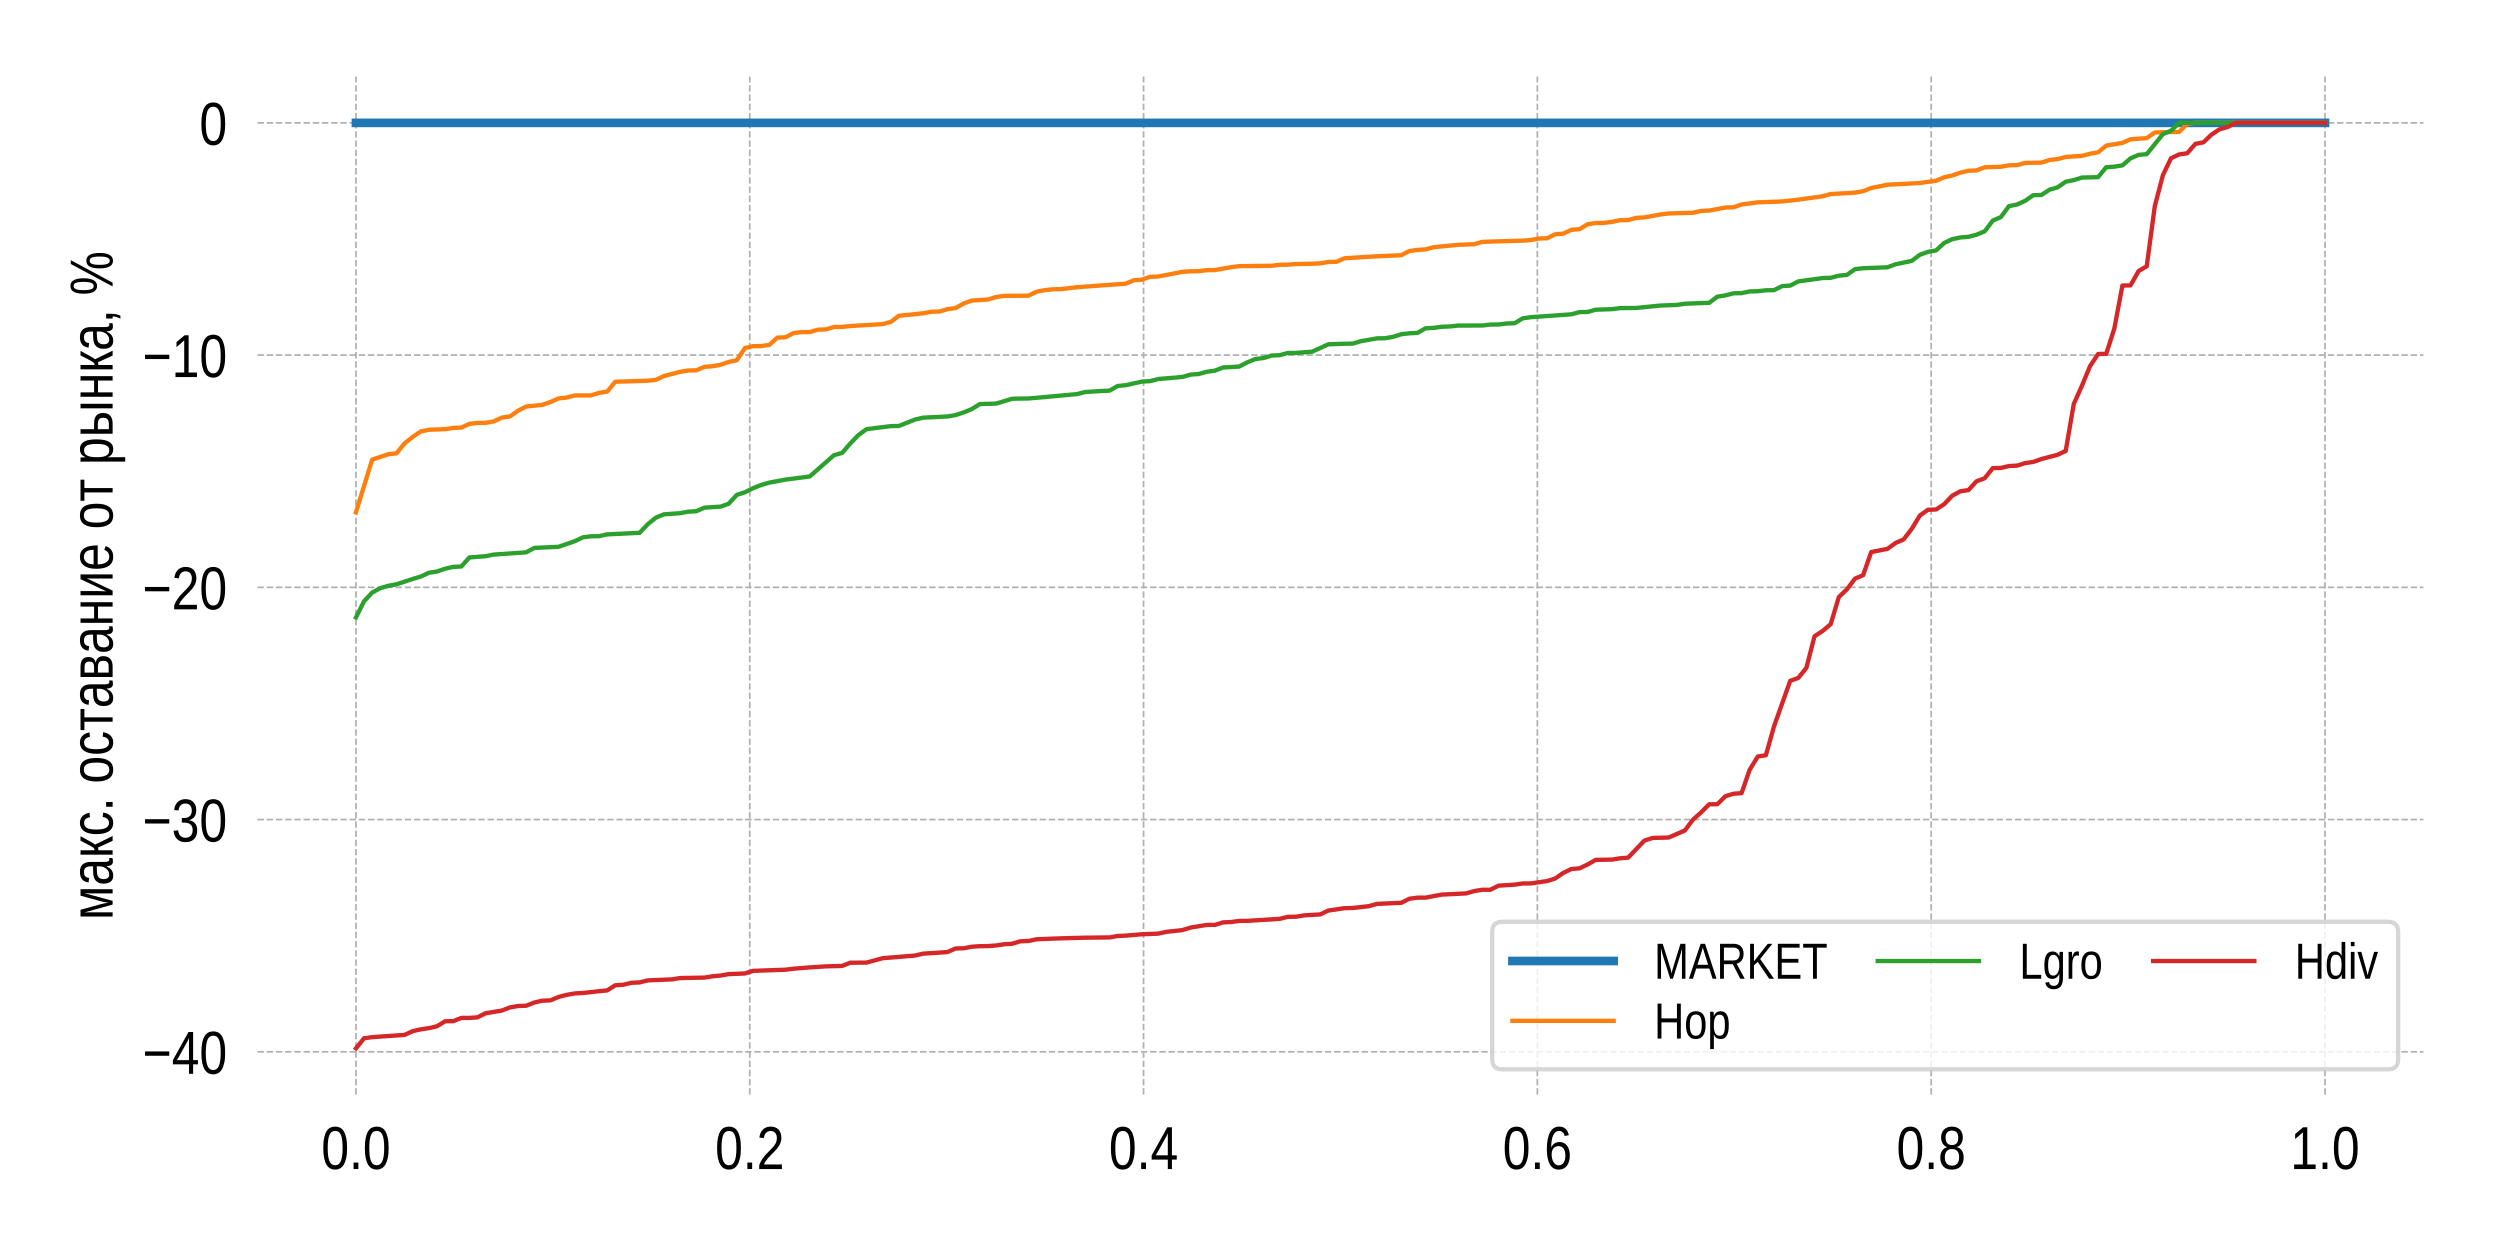 <?xml version="1.0" encoding="utf-8" standalone="no"?>
<!DOCTYPE svg PUBLIC "-//W3C//DTD SVG 1.1//EN"
  "http://www.w3.org/Graphics/SVG/1.1/DTD/svg11.dtd">
<!-- Created with matplotlib (https://matplotlib.org/) -->
<svg height="288pt" version="1.1" viewBox="0 0 576 288" width="576pt" xmlns="http://www.w3.org/2000/svg" xmlns:xlink="http://www.w3.org/1999/xlink">
 <defs>
  <style type="text/css">
*{stroke-linecap:butt;stroke-linejoin:round;}
  </style>
 </defs>
 <g id="figure_1">
  <g id="patch_1">
   <path d="M 0 288 
L 576 288 
L 576 0 
L 0 0 
z
" style="fill:#ffffff;"/>
  </g>
  <g id="axes_1">
   <g id="patch_2">
    <path d="M 59.33 252.2 
L 558.36 252.2 
L 558.36 17.64 
L 59.33 17.64 
z
" style="fill:#ffffff;"/>
   </g>
   <g id="matplotlib.axis_1">
    <g id="xtick_1">
     <g id="line2d_1">
      <path clip-path="url(#p88e92dd118)" d="M 82.013 252.2 
L 82.013 17.64 
" style="fill:none;stroke:#b0b0b0;stroke-dasharray:1.48,0.64;stroke-dashoffset:0;stroke-width:0.4;"/>
     </g>
     <g id="text_1">
      <!-- 0.0 -->
      <defs>
       <path d="M 42.391 34.422 
Q 42.391 24.516 40.844 17.75 
Q 39.312 10.984 36.641 6.812 
Q 33.984 2.641 30.391 0.828 
Q 26.812 -0.984 22.703 -0.984 
Q 18.609 -0.984 15.031 0.828 
Q 11.469 2.641 8.828 6.781 
Q 6.203 10.938 4.703 17.703 
Q 3.219 24.469 3.219 34.422 
Q 3.219 44.828 4.703 51.641 
Q 6.203 58.453 8.828 62.5 
Q 11.469 66.547 15.078 68.188 
Q 18.703 69.828 22.953 69.828 
Q 27 69.828 30.531 68.188 
Q 34.078 66.547 36.719 62.5 
Q 39.359 58.453 40.875 51.641 
Q 42.391 44.828 42.391 34.422 
z
M 35.062 34.422 
Q 35.062 42.625 34.281 48.062 
Q 33.5 53.516 31.938 56.766 
Q 30.375 60.016 28.094 61.359 
Q 25.828 62.703 22.953 62.703 
Q 19.922 62.703 17.578 61.328 
Q 15.234 59.969 13.672 56.719 
Q 12.109 53.469 11.297 48.016 
Q 10.5 42.578 10.5 34.422 
Q 10.5 26.516 11.297 21.094 
Q 12.109 15.672 13.688 12.375 
Q 15.281 9.078 17.578 7.641 
Q 19.875 6.203 22.797 6.203 
Q 25.641 6.203 27.906 7.641 
Q 30.172 9.078 31.75 12.375 
Q 33.344 15.672 34.203 21.094 
Q 35.062 26.516 35.062 34.422 
z
" id="LiberationSansNarrow-48"/>
       <path d="M 7.469 0 
L 7.469 10.688 
L 15.328 10.688 
L 15.328 0 
z
" id="LiberationSansNarrow-46"/>
      </defs>
      <g transform="translate(74.032 269.346)scale(0.14 -0.14)">
       <use xlink:href="#LiberationSansNarrow-48"/>
       <use x="45.605" xlink:href="#LiberationSansNarrow-46"/>
       <use x="68.408" xlink:href="#LiberationSansNarrow-48"/>
      </g>
     </g>
    </g>
    <g id="xtick_2">
     <g id="line2d_2">
      <path clip-path="url(#p88e92dd118)" d="M 172.746 252.2 
L 172.746 17.64 
" style="fill:none;stroke:#b0b0b0;stroke-dasharray:1.48,0.64;stroke-dashoffset:0;stroke-width:0.4;"/>
     </g>
     <g id="text_2">
      <!-- 0.2 -->
      <defs>
       <path d="M 4.109 0 
L 4.109 6.203 
Q 6.156 11.922 9.109 16.281 
Q 12.062 20.656 15.312 24.188 
Q 18.562 27.734 21.734 30.766 
Q 24.906 33.797 27.469 36.812 
Q 30.031 39.844 31.609 43.156 
Q 33.203 46.484 33.203 50.688 
Q 33.203 53.609 32.469 55.828 
Q 31.734 58.062 30.391 59.562 
Q 29.047 61.078 27.141 61.828 
Q 25.25 62.594 22.906 62.594 
Q 20.75 62.594 18.844 61.859 
Q 16.938 61.141 15.453 59.672 
Q 13.969 58.203 13.031 56.031 
Q 12.109 53.859 11.812 50.984 
L 4.438 51.812 
Q 4.781 55.516 6.125 58.781 
Q 7.469 62.062 9.781 64.531 
Q 12.109 67 15.359 68.406 
Q 18.609 69.828 22.906 69.828 
Q 27.094 69.828 30.391 68.609 
Q 33.688 67.391 35.938 64.984 
Q 38.188 62.594 39.406 59.078 
Q 40.625 55.562 40.625 50.984 
Q 40.625 47.516 39.594 44.391 
Q 38.578 41.266 36.859 38.422 
Q 35.156 35.594 32.906 32.953 
Q 30.672 30.328 28.219 27.828 
L 23.297 22.859 
Q 20.797 20.359 18.625 17.859 
Q 16.453 15.375 14.734 12.812 
Q 13.031 10.25 12.062 7.469 
L 41.5 7.469 
L 41.5 0 
z
" id="LiberationSansNarrow-50"/>
      </defs>
      <g transform="translate(164.765 269.346)scale(0.14 -0.14)">
       <use xlink:href="#LiberationSansNarrow-48"/>
       <use x="45.605" xlink:href="#LiberationSansNarrow-46"/>
       <use x="68.408" xlink:href="#LiberationSansNarrow-50"/>
      </g>
     </g>
    </g>
    <g id="xtick_3">
     <g id="line2d_3">
      <path clip-path="url(#p88e92dd118)" d="M 263.479 252.2 
L 263.479 17.64 
" style="fill:none;stroke:#b0b0b0;stroke-dasharray:1.48,0.64;stroke-dashoffset:0;stroke-width:0.4;"/>
     </g>
     <g id="text_3">
      <!-- 0.4 -->
      <defs>
       <path d="M 35.25 15.578 
L 35.25 0 
L 28.469 0 
L 28.469 15.578 
L 1.906 15.578 
L 1.906 22.406 
L 27.688 68.797 
L 35.25 68.797 
L 35.25 22.516 
L 43.219 22.516 
L 43.219 15.578 
z
M 28.469 58.891 
Q 28.375 58.641 28.031 57.906 
L 27.344 56.344 
L 26.562 54.594 
Q 26.125 53.656 25.781 53.078 
L 11.328 27.094 
Q 11.141 26.703 10.75 26.078 
L 9.969 24.812 
L 9.188 23.484 
Q 8.797 22.859 8.547 22.516 
L 28.469 22.516 
z
" id="LiberationSansNarrow-52"/>
      </defs>
      <g transform="translate(255.498 269.346)scale(0.14 -0.14)">
       <use xlink:href="#LiberationSansNarrow-48"/>
       <use x="45.605" xlink:href="#LiberationSansNarrow-46"/>
       <use x="68.408" xlink:href="#LiberationSansNarrow-52"/>
      </g>
     </g>
    </g>
    <g id="xtick_4">
     <g id="line2d_4">
      <path clip-path="url(#p88e92dd118)" d="M 354.211 252.2 
L 354.211 17.64 
" style="fill:none;stroke:#b0b0b0;stroke-dasharray:1.48,0.64;stroke-dashoffset:0;stroke-width:0.4;"/>
     </g>
     <g id="text_4">
      <!-- 0.6 -->
      <defs>
       <path d="M 42 22.516 
Q 42 17.328 40.828 13 
Q 39.656 8.688 37.359 5.578 
Q 35.062 2.484 31.641 0.75 
Q 28.219 -0.984 23.781 -0.984 
Q 18.844 -0.984 15.156 1.312 
Q 11.469 3.609 9.031 7.922 
Q 6.594 12.25 5.375 18.531 
Q 4.156 24.812 4.156 32.812 
Q 4.156 42 5.547 48.922 
Q 6.938 55.859 9.516 60.5 
Q 12.109 65.141 15.859 67.484 
Q 19.625 69.828 24.359 69.828 
Q 27.25 69.828 29.766 69.094 
Q 32.281 68.359 34.328 66.719 
Q 36.375 65.094 37.938 62.406 
Q 39.5 59.719 40.438 55.812 
L 33.547 54.297 
Q 32.422 58.734 29.953 60.719 
Q 27.484 62.703 24.266 62.703 
Q 21.297 62.703 18.891 60.984 
Q 16.5 59.281 14.812 55.875 
Q 13.141 52.484 12.234 47.359 
Q 11.328 42.234 11.328 35.406 
Q 13.281 39.844 16.844 42.156 
Q 20.406 44.484 25.047 44.484 
Q 28.906 44.484 32 42.969 
Q 35.109 41.453 37.328 38.594 
Q 39.547 35.75 40.766 31.672 
Q 42 27.594 42 22.516 
z
M 34.672 22.125 
Q 34.672 25.688 33.953 28.562 
Q 33.25 31.453 31.812 33.469 
Q 30.375 35.5 28.25 36.594 
Q 26.125 37.703 23.297 37.703 
Q 21.344 37.703 19.328 36.984 
Q 17.328 36.281 15.719 34.688 
Q 14.109 33.109 13.078 30.516 
Q 12.062 27.938 12.062 24.219 
Q 12.062 20.406 12.859 17.109 
Q 13.672 13.812 15.156 11.375 
Q 16.656 8.938 18.781 7.516 
Q 20.906 6.109 23.531 6.109 
Q 26.125 6.109 28.203 7.203 
Q 30.281 8.297 31.719 10.375 
Q 33.156 12.453 33.906 15.422 
Q 34.672 18.406 34.672 22.125 
z
" id="LiberationSansNarrow-54"/>
      </defs>
      <g transform="translate(346.23 269.346)scale(0.14 -0.14)">
       <use xlink:href="#LiberationSansNarrow-48"/>
       <use x="45.605" xlink:href="#LiberationSansNarrow-46"/>
       <use x="68.408" xlink:href="#LiberationSansNarrow-54"/>
      </g>
     </g>
    </g>
    <g id="xtick_5">
     <g id="line2d_5">
      <path clip-path="url(#p88e92dd118)" d="M 444.944 252.2 
L 444.944 17.64 
" style="fill:none;stroke:#b0b0b0;stroke-dasharray:1.48,0.64;stroke-dashoffset:0;stroke-width:0.4;"/>
     </g>
     <g id="text_5">
      <!-- 0.8 -->
      <defs>
       <path d="M 42.047 19.188 
Q 42.047 14.797 40.891 11.109 
Q 39.75 7.422 37.406 4.734 
Q 35.062 2.047 31.422 0.531 
Q 27.781 -0.984 22.797 -0.984 
Q 17.828 -0.984 14.203 0.531 
Q 10.594 2.047 8.219 4.703 
Q 5.859 7.375 4.703 11.062 
Q 3.562 14.75 3.562 19.094 
Q 3.562 22.859 4.516 25.781 
Q 5.469 28.719 7.031 30.828 
Q 8.594 32.953 10.609 34.25 
Q 12.641 35.547 14.797 35.984 
L 14.797 36.188 
Q 12.453 36.859 10.594 38.375 
Q 8.734 39.891 7.469 42.016 
Q 6.203 44.141 5.547 46.719 
Q 4.891 49.312 4.891 52.203 
Q 4.891 55.812 6.031 59 
Q 7.172 62.203 9.422 64.625 
Q 11.672 67.047 14.984 68.438 
Q 18.312 69.828 22.656 69.828 
Q 27.25 69.828 30.641 68.406 
Q 34.031 67 36.25 64.578 
Q 38.484 62.156 39.547 58.938 
Q 40.625 55.719 40.625 52.094 
Q 40.625 49.266 39.969 46.672 
Q 39.312 44.094 38.062 41.969 
Q 36.812 39.844 34.938 38.344 
Q 33.062 36.859 30.609 36.281 
L 30.609 36.078 
Q 33.062 35.594 35.156 34.297 
Q 37.25 33.016 38.766 30.891 
Q 40.281 28.766 41.156 25.828 
Q 42.047 22.906 42.047 19.188 
z
M 33.156 51.609 
Q 33.156 54.203 32.609 56.344 
Q 32.078 58.5 30.828 60.031 
Q 29.594 61.578 27.594 62.422 
Q 25.594 63.281 22.656 63.281 
Q 19.828 63.281 17.875 62.422 
Q 15.922 61.578 14.641 60.031 
Q 13.375 58.5 12.812 56.344 
Q 12.25 54.203 12.25 51.609 
Q 12.25 49.562 12.688 47.406 
Q 13.141 45.266 14.312 43.5 
Q 15.484 41.75 17.5 40.625 
Q 19.531 39.5 22.75 39.5 
Q 26.172 39.5 28.219 40.625 
Q 30.281 41.75 31.375 43.5 
Q 32.469 45.266 32.812 47.406 
Q 33.156 49.562 33.156 51.609 
z
M 34.578 20.016 
Q 34.578 22.516 34.016 24.828 
Q 33.453 27.156 32.078 28.938 
Q 30.719 30.719 28.422 31.812 
Q 26.125 32.906 22.656 32.906 
Q 19.484 32.906 17.266 31.812 
Q 15.047 30.719 13.672 28.906 
Q 12.312 27.094 11.672 24.719 
Q 11.031 22.359 11.031 19.828 
Q 11.031 16.656 11.672 14.031 
Q 12.312 11.422 13.703 9.547 
Q 15.094 7.672 17.375 6.641 
Q 19.672 5.609 22.906 5.609 
Q 26.172 5.609 28.422 6.641 
Q 30.672 7.672 32.031 9.547 
Q 33.406 11.422 33.984 14.078 
Q 34.578 16.75 34.578 20.016 
z
" id="LiberationSansNarrow-56"/>
      </defs>
      <g transform="translate(436.963 269.346)scale(0.14 -0.14)">
       <use xlink:href="#LiberationSansNarrow-48"/>
       <use x="45.605" xlink:href="#LiberationSansNarrow-46"/>
       <use x="68.408" xlink:href="#LiberationSansNarrow-56"/>
      </g>
     </g>
    </g>
    <g id="xtick_6">
     <g id="line2d_6">
      <path clip-path="url(#p88e92dd118)" d="M 535.677 252.2 
L 535.677 17.64 
" style="fill:none;stroke:#b0b0b0;stroke-dasharray:1.48,0.64;stroke-dashoffset:0;stroke-width:0.4;"/>
     </g>
     <g id="text_6">
      <!-- 1.0 -->
      <defs>
       <path d="M 6.25 0 
L 6.25 7.469 
L 20.609 7.469 
L 20.609 60.406 
L 7.906 49.312 
L 7.906 57.625 
L 21.234 68.797 
L 27.875 68.797 
L 27.875 7.469 
L 41.609 7.469 
L 41.609 0 
z
" id="LiberationSansNarrow-49"/>
      </defs>
      <g transform="translate(527.696 269.346)scale(0.14 -0.14)">
       <use xlink:href="#LiberationSansNarrow-49"/>
       <use x="45.605" xlink:href="#LiberationSansNarrow-46"/>
       <use x="68.408" xlink:href="#LiberationSansNarrow-48"/>
      </g>
     </g>
    </g>
   </g>
   <g id="matplotlib.axis_2">
    <g id="ytick_1">
     <g id="line2d_7">
      <path clip-path="url(#p88e92dd118)" d="M 59.33 242.332 
L 558.36 242.332 
" style="fill:none;stroke:#b0b0b0;stroke-dasharray:1.48,0.64;stroke-dashoffset:0;stroke-width:0.4;"/>
     </g>
     <g id="text_7">
      <!-- −40 -->
      <defs>
       <path d="M 4.047 29.688 
L 4.047 36.812 
L 43.891 36.812 
L 43.891 29.688 
z
" id="LiberationSansNarrow-8722"/>
      </defs>
      <g transform="translate(32.852 247.404)scale(0.14 -0.14)">
       <use xlink:href="#LiberationSansNarrow-8722"/>
       <use x="47.9" xlink:href="#LiberationSansNarrow-52"/>
       <use x="93.506" xlink:href="#LiberationSansNarrow-48"/>
      </g>
     </g>
    </g>
    <g id="ytick_2">
     <g id="line2d_8">
      <path clip-path="url(#p88e92dd118)" d="M 59.33 188.824 
L 558.36 188.824 
" style="fill:none;stroke:#b0b0b0;stroke-dasharray:1.48,0.64;stroke-dashoffset:0;stroke-width:0.4;"/>
     </g>
     <g id="text_8">
      <!-- −30 -->
      <defs>
       <path d="M 42 19 
Q 42 14.266 40.75 10.547 
Q 39.5 6.844 37.062 4.266 
Q 34.625 1.703 31.047 0.359 
Q 27.484 -0.984 22.859 -0.984 
Q 17.625 -0.984 14.031 0.609 
Q 10.453 2.203 8.125 4.812 
Q 5.812 7.422 4.641 10.766 
Q 3.469 14.109 3.125 17.672 
L 10.547 18.5 
Q 10.891 15.766 11.734 13.516 
Q 12.594 11.281 14.078 9.672 
Q 15.578 8.062 17.75 7.172 
Q 19.922 6.297 22.859 6.297 
Q 28.328 6.297 31.422 9.562 
Q 34.516 12.844 34.516 19.281 
Q 34.516 23.094 33.125 25.406 
Q 31.734 27.734 29.688 29.031 
Q 27.641 30.328 25.219 30.766 
Q 22.797 31.203 20.75 31.203 
L 16.656 31.203 
L 16.656 38.812 
L 20.562 38.812 
Q 22.609 38.812 24.828 39.328 
Q 27.047 39.844 28.859 41.188 
Q 30.672 42.531 31.859 44.828 
Q 33.062 47.125 33.062 50.688 
Q 33.062 56.203 30.375 59.391 
Q 27.688 62.594 22.469 62.594 
Q 17.672 62.594 14.734 59.609 
Q 11.812 56.641 11.328 51.219 
L 4.109 51.906 
Q 4.547 56.453 6.125 59.812 
Q 7.719 63.188 10.172 65.406 
Q 12.641 67.625 15.812 68.719 
Q 19 69.828 22.562 69.828 
Q 27.297 69.828 30.688 68.375 
Q 34.078 66.938 36.219 64.469 
Q 38.375 62.016 39.406 58.688 
Q 40.438 55.375 40.438 51.609 
Q 40.438 48.578 39.75 45.938 
Q 39.062 43.312 37.625 41.203 
Q 36.188 39.109 33.953 37.594 
Q 31.734 36.078 28.609 35.297 
L 28.609 35.109 
Q 32.031 34.672 34.547 33.219 
Q 37.062 31.781 38.719 29.625 
Q 40.375 27.484 41.188 24.75 
Q 42 22.016 42 19 
z
" id="LiberationSansNarrow-51"/>
      </defs>
      <g transform="translate(32.852 193.897)scale(0.14 -0.14)">
       <use xlink:href="#LiberationSansNarrow-8722"/>
       <use x="47.9" xlink:href="#LiberationSansNarrow-51"/>
       <use x="93.506" xlink:href="#LiberationSansNarrow-48"/>
      </g>
     </g>
    </g>
    <g id="ytick_3">
     <g id="line2d_9">
      <path clip-path="url(#p88e92dd118)" d="M 59.33 135.317 
L 558.36 135.317 
" style="fill:none;stroke:#b0b0b0;stroke-dasharray:1.48,0.64;stroke-dashoffset:0;stroke-width:0.4;"/>
     </g>
     <g id="text_9">
      <!-- −20 -->
      <g transform="translate(32.852 140.389)scale(0.14 -0.14)">
       <use xlink:href="#LiberationSansNarrow-8722"/>
       <use x="47.9" xlink:href="#LiberationSansNarrow-50"/>
       <use x="93.506" xlink:href="#LiberationSansNarrow-48"/>
      </g>
     </g>
    </g>
    <g id="ytick_4">
     <g id="line2d_10">
      <path clip-path="url(#p88e92dd118)" d="M 59.33 81.809 
L 558.36 81.809 
" style="fill:none;stroke:#b0b0b0;stroke-dasharray:1.48,0.64;stroke-dashoffset:0;stroke-width:0.4;"/>
     </g>
     <g id="text_10">
      <!-- −10 -->
      <g transform="translate(32.852 86.882)scale(0.14 -0.14)">
       <use xlink:href="#LiberationSansNarrow-8722"/>
       <use x="47.9" xlink:href="#LiberationSansNarrow-49"/>
       <use x="93.506" xlink:href="#LiberationSansNarrow-48"/>
      </g>
     </g>
    </g>
    <g id="ytick_5">
     <g id="line2d_11">
      <path clip-path="url(#p88e92dd118)" d="M 59.33 28.302 
L 558.36 28.302 
" style="fill:none;stroke:#b0b0b0;stroke-dasharray:1.48,0.64;stroke-dashoffset:0;stroke-width:0.4;"/>
     </g>
     <g id="text_11">
      <!-- 0 -->
      <g transform="translate(45.945 33.375)scale(0.14 -0.14)">
       <use xlink:href="#LiberationSansNarrow-48"/>
      </g>
     </g>
    </g>
    <g id="text_12">
     <!-- макс. оставание от рынка, % -->
     <defs>
      <path d="M 31.547 0 
L 25.391 0 
L 12.406 46.438 
Q 12.453 45.172 12.516 43.703 
Q 12.594 42.234 12.594 40.75 
Q 12.594 39.266 12.609 37.859 
Q 12.641 36.469 12.641 35.359 
L 12.641 0 
L 5.672 0 
L 5.672 52.828 
L 16.891 52.828 
L 25.734 20.562 
Q 26.656 17.484 27.391 13.797 
Q 28.125 10.109 28.422 6.594 
Q 28.812 10.109 29.516 13.797 
Q 30.219 17.484 31.156 20.562 
L 39.984 52.828 
L 50.734 52.828 
L 50.734 0 
L 43.797 0 
L 43.797 35.359 
Q 43.797 36.422 43.812 37.891 
Q 43.844 39.359 43.922 40.922 
Q 44 42.484 44.016 43.938 
Q 44.047 45.406 44.141 46.531 
z
" id="LiberationSansNarrow-1084"/>
      <path d="M 16.547 -0.984 
Q 10.016 -0.984 6.734 3.219 
Q 3.469 7.422 3.469 14.75 
Q 3.469 19.969 5.094 23.312 
Q 6.734 26.656 9.344 28.562 
Q 11.969 30.469 15.328 31.203 
Q 18.703 31.938 22.172 32.031 
L 31.938 32.234 
L 31.938 35.109 
Q 31.938 38.375 31.375 40.672 
Q 30.812 42.969 29.641 44.375 
Q 28.469 45.797 26.734 46.453 
Q 25 47.125 22.609 47.125 
Q 20.516 47.125 18.844 46.75 
Q 17.188 46.391 15.938 45.438 
Q 14.703 44.484 13.938 42.844 
Q 13.188 41.219 12.938 38.719 
L 5.422 39.547 
Q 5.812 42.672 6.938 45.281 
Q 8.062 47.906 10.109 49.797 
Q 12.156 51.703 15.25 52.75 
Q 18.359 53.812 22.797 53.812 
Q 30.953 53.812 35.078 49.234 
Q 39.203 44.672 39.203 36.031 
L 39.203 13.281 
Q 39.203 9.375 40.031 7.391 
Q 40.875 5.422 43.266 5.422 
Q 43.844 5.422 44.453 5.516 
Q 45.062 5.609 45.609 5.766 
L 45.609 0.297 
Q 44.234 -0.094 42.891 -0.281 
Q 41.547 -0.484 40.047 -0.484 
Q 37.984 -0.484 36.516 0.172 
Q 35.062 0.828 34.156 2.172 
Q 33.25 3.516 32.766 5.484 
Q 32.281 7.469 32.125 10.109 
L 31.938 10.109 
Q 30.766 7.562 29.375 5.516 
Q 27.984 3.469 26.141 2.031 
Q 24.312 0.594 21.938 -0.188 
Q 19.578 -0.984 16.547 -0.984 
z
M 18.219 5.609 
Q 21.688 5.609 24.25 7.141 
Q 26.812 8.688 28.516 11.078 
Q 30.219 13.484 31.078 16.312 
Q 31.938 19.141 31.938 21.734 
L 31.938 26.078 
L 24.031 25.875 
Q 21.391 25.828 19 25.406 
Q 16.609 25 14.812 23.781 
Q 13.031 22.562 11.953 20.359 
Q 10.891 18.172 10.891 14.594 
Q 10.891 10.297 12.797 7.953 
Q 14.703 5.609 18.219 5.609 
z
" id="LiberationSansNarrow-1072"/>
      <path d="M 5.516 52.828 
L 12.703 52.828 
L 12.703 29.688 
Q 13.922 29.688 14.875 30.078 
Q 15.828 30.469 16.875 31.688 
Q 17.922 32.906 19.219 35.156 
Q 20.516 37.406 22.469 41.156 
L 28.375 52.828 
L 35.891 52.828 
L 27.25 36.969 
Q 25.438 33.734 24.109 31.656 
Q 22.797 29.594 22.125 28.906 
L 36.234 0 
L 28.219 0 
L 17.141 24.266 
Q 16.359 23.875 15.062 23.578 
Q 13.766 23.297 12.703 23.297 
L 12.703 0 
L 5.516 0 
z
" id="LiberationSansNarrow-1082"/>
      <path d="M 11.031 26.656 
Q 11.031 22.125 11.562 18.312 
Q 12.109 14.5 13.375 11.734 
Q 14.656 8.984 16.75 7.469 
Q 18.844 5.953 21.969 5.953 
Q 25.828 5.953 28.391 8.484 
Q 30.953 11.031 31.547 16.312 
L 38.875 15.719 
Q 38.531 12.453 37.297 9.422 
Q 36.078 6.391 34.031 4.094 
Q 31.984 1.812 29 0.406 
Q 26.031 -0.984 22.172 -0.984 
Q 17.094 -0.984 13.5 1.109 
Q 9.906 3.219 7.688 6.906 
Q 5.469 10.594 4.469 15.594 
Q 3.469 20.609 3.469 26.469 
Q 3.469 31.781 4.203 35.859 
Q 4.938 39.938 6.219 42.984 
Q 7.516 46.047 9.266 48.125 
Q 11.031 50.203 13.109 51.438 
Q 15.188 52.688 17.453 53.25 
Q 19.734 53.812 22.078 53.812 
Q 25.734 53.812 28.562 52.594 
Q 31.391 51.375 33.469 49.25 
Q 35.547 47.125 36.812 44.234 
Q 38.094 41.359 38.625 38.031 
L 31.203 37.359 
Q 30.672 41.75 28.375 44.328 
Q 26.078 46.922 21.875 46.922 
Q 18.797 46.922 16.719 45.672 
Q 14.656 44.438 13.375 41.922 
Q 12.109 39.406 11.562 35.594 
Q 11.031 31.781 11.031 26.656 
z
" id="LiberationSansNarrow-1089"/>
      <path id="LiberationSansNarrow-32"/>
      <path d="M 42.141 26.469 
Q 42.141 12.594 37.125 5.797 
Q 32.125 -0.984 22.609 -0.984 
Q 18.062 -0.984 14.516 0.672 
Q 10.984 2.344 8.516 5.766 
Q 6.062 9.188 4.766 14.328 
Q 3.469 19.484 3.469 26.469 
Q 3.469 53.812 22.859 53.812 
Q 27.875 53.812 31.562 52.094 
Q 35.25 50.391 37.594 46.969 
Q 39.938 43.562 41.031 38.422 
Q 42.141 33.297 42.141 26.469 
z
M 34.578 26.469 
Q 34.578 32.625 33.812 36.625 
Q 33.062 40.625 31.547 43.016 
Q 30.031 45.406 27.859 46.359 
Q 25.688 47.312 23 47.312 
Q 20.219 47.312 17.984 46.312 
Q 15.766 45.312 14.203 42.891 
Q 12.641 40.484 11.828 36.469 
Q 11.031 32.469 11.031 26.469 
Q 11.031 20.312 11.906 16.281 
Q 12.797 12.25 14.328 9.859 
Q 15.875 7.469 17.969 6.484 
Q 20.062 5.516 22.562 5.516 
Q 25.344 5.516 27.562 6.469 
Q 29.781 7.422 31.344 9.812 
Q 32.906 12.203 33.734 16.25 
Q 34.578 20.312 34.578 26.469 
z
" id="LiberationSansNarrow-1086"/>
      <path d="M 1.422 52.828 
L 36.141 52.828 
L 36.141 46.438 
L 22.359 46.438 
L 22.359 0 
L 15.188 0 
L 15.188 46.438 
L 1.422 46.438 
z
" id="LiberationSansNarrow-1090"/>
      <path d="M 22.562 52.828 
Q 25.594 52.828 28.484 52.234 
Q 31.391 51.656 33.641 50.141 
Q 35.891 48.641 37.234 46.094 
Q 38.578 43.562 38.578 39.594 
Q 38.578 37.016 37.891 35.031 
Q 37.203 33.062 35.984 31.641 
Q 34.766 30.219 33.125 29.312 
Q 31.5 28.422 29.688 27.984 
L 29.688 27.641 
Q 31.844 27.297 33.734 26.438 
Q 35.641 25.594 37 24.094 
Q 38.375 22.609 39.172 20.406 
Q 39.984 18.219 39.984 15.234 
Q 39.984 11.422 38.766 8.562 
Q 37.547 5.719 35.375 3.812 
Q 33.203 1.906 30.172 0.953 
Q 27.156 0 23.484 0 
L 5.672 0 
L 5.672 52.828 
z
M 12.891 6.5 
L 22.312 6.5 
Q 25.094 6.5 27 6.984 
Q 28.906 7.469 30.078 8.547 
Q 31.25 9.625 31.781 11.25 
Q 32.328 12.891 32.328 15.188 
Q 32.328 17.625 31.766 19.328 
Q 31.203 21.047 29.953 22.109 
Q 28.719 23.188 26.703 23.672 
Q 24.703 24.172 21.875 24.172 
L 12.891 24.172 
z
M 12.891 46.141 
L 12.891 30.516 
L 21.531 30.516 
Q 24.266 30.516 26.062 30.984 
Q 27.875 31.453 29 32.391 
Q 30.125 33.344 30.562 34.828 
Q 31 36.328 31 38.422 
Q 31 42.438 28.969 44.281 
Q 26.953 46.141 22.125 46.141 
z
" id="LiberationSansNarrow-1074"/>
      <path d="M 12.891 52.828 
L 12.891 30.469 
L 32.375 30.469 
L 32.375 52.828 
L 39.594 52.828 
L 39.594 0 
L 32.375 0 
L 32.375 24.078 
L 12.891 24.078 
L 12.891 0 
L 5.672 0 
L 5.672 52.828 
z
" id="LiberationSansNarrow-1085"/>
      <path d="M 12.641 52.828 
L 12.641 23.922 
Q 12.641 22.797 12.594 20.922 
Q 12.547 19.047 12.469 17.047 
Q 12.406 15.047 12.359 13.234 
Q 12.312 11.422 12.25 10.406 
L 32.281 52.828 
L 40.141 52.828 
L 40.141 0 
L 33.25 0 
L 33.25 32.234 
Q 33.25 33.156 33.297 34.578 
L 33.406 37.406 
Q 33.453 38.875 33.5 40.234 
L 33.641 42.625 
L 13.375 0 
L 5.719 0 
L 5.719 52.828 
z
" id="LiberationSansNarrow-1080"/>
      <path d="M 10.688 24.562 
Q 10.688 20.406 11.562 16.906 
Q 12.453 13.422 13.906 10.906 
Q 15.375 8.406 17.641 7 
Q 19.922 5.609 23.141 5.609 
Q 27.828 5.609 30.656 7.906 
Q 33.5 10.203 34.469 13.719 
L 40.828 11.531 
Q 40.141 9.328 38.922 7.109 
Q 37.703 4.891 35.641 3.094 
Q 33.594 1.312 30.531 0.156 
Q 27.484 -0.984 23.141 -0.984 
Q 13.531 -0.984 8.5 6 
Q 3.469 12.984 3.469 26.766 
Q 3.469 34.188 5 39.328 
Q 6.547 44.484 9.172 47.703 
Q 11.812 50.922 15.328 52.359 
Q 18.844 53.812 22.859 53.812 
Q 28.328 53.812 31.984 51.656 
Q 39.062 47.516 41.016 36.812 
Q 41.938 31.688 41.938 25.734 
L 41.938 24.562 
z
M 34.719 31.297 
Q 34.719 40.141 31.422 43.719 
Q 28.125 47.312 22.75 47.312 
Q 18.953 47.312 15.328 44.094 
Q 10.938 40.328 10.688 31.297 
z
" id="LiberationSansNarrow-1077"/>
      <path d="M 42.141 26.656 
Q 42.141 20.656 41.359 15.578 
Q 40.578 10.5 38.688 6.828 
Q 36.812 3.172 33.766 1.094 
Q 30.719 -0.984 26.219 -0.984 
Q 21.578 -0.984 18.078 1.172 
Q 14.594 3.328 12.797 8.203 
L 12.547 8.203 
Q 12.594 8.109 12.609 7.328 
Q 12.641 6.547 12.672 5.375 
Q 12.703 4.203 12.719 2.75 
Q 12.75 1.312 12.75 -0.094 
L 12.75 -20.75 
L 5.516 -20.75 
L 5.516 42.047 
Q 5.516 43.953 5.484 45.703 
Q 5.469 47.469 5.438 48.906 
Q 5.422 50.344 5.375 51.359 
Q 5.328 52.391 5.281 52.828 
L 12.25 52.828 
Q 12.312 52.688 12.359 51.812 
L 12.5 49.703 
Q 12.547 48.438 12.594 47.016 
Q 12.641 45.609 12.641 44.344 
L 12.797 44.344 
Q 13.766 46.875 15.062 48.656 
Q 16.359 50.438 18.016 51.578 
Q 19.672 52.734 21.672 53.25 
Q 23.688 53.766 26.219 53.766 
Q 30.719 53.766 33.766 51.812 
Q 36.812 49.859 38.688 46.312 
Q 40.578 42.781 41.359 37.766 
Q 42.141 32.766 42.141 26.656 
z
M 34.578 26.469 
Q 34.578 31.344 34.109 35.156 
Q 33.641 38.969 32.438 41.594 
Q 31.25 44.234 29.297 45.594 
Q 27.344 46.969 24.359 46.969 
Q 21.969 46.969 19.844 46.141 
Q 17.719 45.312 16.125 42.969 
Q 14.547 40.625 13.641 36.5 
Q 12.75 32.375 12.75 25.781 
Q 12.75 20.172 13.5 16.281 
Q 14.266 12.406 15.719 10.016 
Q 17.188 7.625 19.328 6.562 
Q 21.484 5.516 24.312 5.516 
Q 27.344 5.516 29.297 6.922 
Q 31.25 8.344 32.438 11.031 
Q 33.641 13.719 34.109 17.594 
Q 34.578 21.484 34.578 26.469 
z
" id="LiberationSansNarrow-1088"/>
      <path d="M 22.797 30.469 
Q 31.297 30.469 35.641 26.875 
Q 39.984 23.297 39.984 15.531 
Q 39.984 11.922 38.906 9.031 
Q 37.844 6.156 35.672 4.156 
Q 33.5 2.156 30.297 1.078 
Q 27.094 0 22.859 0 
L 5.859 0 
L 5.859 52.828 
L 13.328 52.828 
L 13.328 30.469 
z
M 13.328 6.203 
L 21.734 6.203 
Q 24.609 6.203 26.578 6.812 
Q 28.562 7.422 29.781 8.609 
Q 31 9.812 31.531 11.547 
Q 32.078 13.281 32.078 15.531 
Q 32.078 20.125 29.656 22.234 
Q 27.25 24.359 21.734 24.359 
L 13.328 24.359 
z
M 47.656 0 
L 47.656 52.828 
L 55.125 52.828 
L 55.125 0 
z
" id="LiberationSansNarrow-1099"/>
      <path d="M 15.438 10.688 
L 15.438 2.484 
Q 15.438 -0.094 15.266 -2.219 
Q 15.094 -4.344 14.672 -6.172 
Q 14.266 -8.016 13.672 -9.625 
Q 13.094 -11.234 12.312 -12.797 
L 7.375 -12.797 
Q 9.188 -9.625 10.156 -6.391 
Q 11.141 -3.172 11.141 0 
L 7.625 0 
L 7.625 10.688 
z
" id="LiberationSansNarrow-44"/>
      <path d="M 69.969 21.188 
Q 69.969 15.094 68.938 10.906 
Q 67.922 6.734 66.188 4.172 
Q 64.453 1.609 62.125 0.5 
Q 59.812 -0.594 57.172 -0.594 
Q 54.547 -0.594 52.219 0.5 
Q 49.906 1.609 48.219 4.141 
Q 46.531 6.688 45.547 10.859 
Q 44.578 15.047 44.578 21.188 
Q 44.578 27.688 45.531 31.938 
Q 46.484 36.188 48.188 38.703 
Q 49.906 41.219 52.25 42.219 
Q 54.594 43.219 57.328 43.219 
Q 59.969 43.219 62.25 42.219 
Q 64.547 41.219 66.25 38.703 
Q 67.969 36.188 68.969 31.938 
Q 69.969 27.688 69.969 21.188 
z
M 21.094 0 
L 14.891 0 
L 51.812 68.797 
L 58.109 68.797 
z
M 15.766 69.391 
Q 18.312 69.391 20.609 68.391 
Q 22.906 67.391 24.609 64.891 
Q 26.312 62.406 27.312 58.203 
Q 28.328 54 28.328 47.609 
Q 28.328 41.453 27.312 37.25 
Q 26.312 33.062 24.609 30.438 
Q 22.906 27.828 20.578 26.703 
Q 18.266 25.594 15.625 25.594 
Q 12.938 25.594 10.609 26.703 
Q 8.297 27.828 6.594 30.422 
Q 4.891 33.016 3.906 37.203 
Q 2.938 41.406 2.938 47.609 
Q 2.938 54 3.906 58.203 
Q 4.891 62.406 6.609 64.891 
Q 8.344 67.391 10.688 68.391 
Q 13.031 69.391 15.766 69.391 
z
M 64.062 21.188 
Q 64.062 26.031 63.625 29.219 
Q 63.188 32.422 62.328 34.328 
Q 61.469 36.234 60.203 37.016 
Q 58.938 37.797 57.328 37.797 
Q 55.672 37.797 54.375 36.984 
Q 53.078 36.188 52.188 34.281 
Q 51.312 32.375 50.875 29.172 
Q 50.438 25.984 50.438 21.188 
Q 50.438 16.547 50.906 13.422 
Q 51.375 10.297 52.219 8.375 
Q 53.078 6.453 54.344 5.609 
Q 55.609 4.781 57.234 4.781 
Q 58.797 4.781 60.062 5.609 
Q 61.328 6.453 62.203 8.375 
Q 63.094 10.297 63.578 13.422 
Q 64.062 16.547 64.062 21.188 
z
M 22.406 47.609 
Q 22.406 52.391 21.969 55.562 
Q 21.531 58.734 20.703 60.641 
Q 19.875 62.547 18.625 63.328 
Q 17.391 64.109 15.766 64.109 
Q 14.062 64.109 12.734 63.297 
Q 11.422 62.5 10.547 60.594 
Q 9.672 58.688 9.234 55.516 
Q 8.797 52.344 8.797 47.609 
Q 8.797 42.969 9.25 39.797 
Q 9.719 36.625 10.562 34.688 
Q 11.422 32.766 12.719 31.938 
Q 14.016 31.109 15.672 31.109 
Q 17.188 31.109 18.422 31.938 
Q 19.672 32.766 20.547 34.688 
Q 21.438 36.625 21.922 39.797 
Q 22.406 42.969 22.406 47.609 
z
" id="LiberationSansNarrow-37"/>
     </defs>
     <g transform="translate(25.948 211.967)rotate(-90)scale(0.14 -0.14)">
      <use xlink:href="#LiberationSansNarrow-1084"/>
      <use x="56.396" xlink:href="#LiberationSansNarrow-1072"/>
      <use x="102.002" xlink:href="#LiberationSansNarrow-1082"/>
      <use x="137.857" xlink:href="#LiberationSansNarrow-1089"/>
      <use x="178.873" xlink:href="#LiberationSansNarrow-46"/>
      <use x="201.676" xlink:href="#LiberationSansNarrow-32"/>
      <use x="224.479" xlink:href="#LiberationSansNarrow-1086"/>
      <use x="270.084" xlink:href="#LiberationSansNarrow-1089"/>
      <use x="311.1" xlink:href="#LiberationSansNarrow-1090"/>
      <use x="348.633" xlink:href="#LiberationSansNarrow-1072"/>
      <use x="394.238" xlink:href="#LiberationSansNarrow-1074"/>
      <use x="437.777" xlink:href="#LiberationSansNarrow-1072"/>
      <use x="483.383" xlink:href="#LiberationSansNarrow-1085"/>
      <use x="528.646" xlink:href="#LiberationSansNarrow-1080"/>
      <use x="574.496" xlink:href="#LiberationSansNarrow-1077"/>
      <use x="620.102" xlink:href="#LiberationSansNarrow-32"/>
      <use x="642.904" xlink:href="#LiberationSansNarrow-1086"/>
      <use x="688.479" xlink:href="#LiberationSansNarrow-1090"/>
      <use x="726.027" xlink:href="#LiberationSansNarrow-32"/>
      <use x="748.83" xlink:href="#LiberationSansNarrow-1088"/>
      <use x="794.436" xlink:href="#LiberationSansNarrow-1099"/>
      <use x="855.422" xlink:href="#LiberationSansNarrow-1085"/>
      <use x="900.686" xlink:href="#LiberationSansNarrow-1082"/>
      <use x="936.557" xlink:href="#LiberationSansNarrow-1072"/>
      <use x="982.162" xlink:href="#LiberationSansNarrow-44"/>
      <use x="1004.965" xlink:href="#LiberationSansNarrow-32"/>
      <use x="1027.768" xlink:href="#LiberationSansNarrow-37"/>
     </g>
    </g>
   </g>
   <g id="line2d_12">
    <path clip-path="url(#p88e92dd118)" d="M 82.013 28.302 
L 535.677 28.302 
L 535.677 28.302 
" style="fill:none;stroke:#1f77b4;stroke-linecap:square;stroke-width:2;"/>
   </g>
   <g id="line2d_13">
    <path clip-path="url(#p88e92dd118)" d="M 82.013 118.039 
L 85.747 105.905 
L 89.481 104.651 
L 91.348 104.452 
L 93.215 102.157 
L 95.082 100.661 
L 96.949 99.4 
L 98.816 99.019 
L 102.549 98.873 
L 104.416 98.58 
L 106.283 98.528 
L 108.15 97.649 
L 110.017 97.435 
L 111.884 97.42 
L 113.751 97.089 
L 115.618 96.215 
L 117.485 95.957 
L 119.352 94.623 
L 121.219 93.662 
L 124.953 93.283 
L 126.819 92.628 
L 128.686 91.799 
L 130.553 91.6 
L 132.42 91.109 
L 136.154 91.099 
L 138.021 90.524 
L 139.888 90.227 
L 141.755 87.959 
L 149.223 87.719 
L 151.09 87.529 
L 152.956 86.647 
L 156.69 85.671 
L 158.557 85.36 
L 160.424 85.319 
L 162.291 84.517 
L 164.158 84.38 
L 166.025 84.04 
L 167.892 83.393 
L 169.759 82.994 
L 171.626 80.187 
L 173.493 79.755 
L 175.36 79.737 
L 177.227 79.478 
L 179.093 77.787 
L 180.96 77.707 
L 182.827 76.737 
L 184.694 76.521 
L 186.561 76.518 
L 188.428 75.958 
L 190.295 75.895 
L 192.162 75.333 
L 194.029 75.326 
L 195.896 75.116 
L 203.364 74.669 
L 205.23 74.184 
L 207.097 72.753 
L 212.698 72.176 
L 214.565 71.824 
L 216.432 71.781 
L 218.299 71.227 
L 220.166 70.98 
L 222.033 69.916 
L 223.9 69.244 
L 227.634 69.01 
L 229.501 68.431 
L 231.367 68.175 
L 236.968 68.121 
L 238.835 67.202 
L 240.702 66.86 
L 242.569 66.653 
L 244.436 66.616 
L 248.17 66.169 
L 259.371 65.359 
L 261.238 64.571 
L 263.105 64.441 
L 264.972 63.778 
L 266.839 63.708 
L 272.44 62.639 
L 274.307 62.506 
L 276.174 62.496 
L 278.041 62.244 
L 279.908 62.222 
L 283.641 61.562 
L 285.508 61.322 
L 292.976 61.237 
L 294.843 61.004 
L 296.71 60.979 
L 298.577 60.834 
L 302.311 60.769 
L 304.178 60.677 
L 306.045 60.354 
L 307.912 60.316 
L 309.778 59.498 
L 317.246 59.053 
L 322.847 58.804 
L 324.714 57.838 
L 326.581 57.574 
L 328.448 57.465 
L 330.315 56.955 
L 335.915 56.41 
L 339.649 56.265 
L 341.516 55.73 
L 345.25 55.599 
L 350.851 55.446 
L 352.718 55.298 
L 354.585 54.949 
L 356.452 54.893 
L 358.319 53.985 
L 360.186 53.829 
L 362.052 52.949 
L 363.919 52.797 
L 365.786 51.668 
L 367.653 51.385 
L 369.52 51.358 
L 371.387 51.122 
L 373.254 50.73 
L 375.121 50.712 
L 376.988 50.195 
L 378.855 50.094 
L 382.589 49.409 
L 384.456 49.182 
L 390.056 49.018 
L 391.923 48.599 
L 393.79 48.515 
L 397.524 47.821 
L 399.391 47.758 
L 401.258 47.116 
L 404.992 46.623 
L 410.593 46.417 
L 414.326 45.998 
L 419.927 45.222 
L 421.794 44.703 
L 425.528 44.509 
L 427.395 44.372 
L 429.262 44.054 
L 431.129 43.315 
L 434.863 42.558 
L 442.33 42.168 
L 446.064 41.636 
L 447.931 40.857 
L 449.798 40.436 
L 451.665 39.779 
L 453.532 39.346 
L 455.399 39.258 
L 457.266 38.543 
L 461 38.427 
L 462.867 38.081 
L 464.734 38.032 
L 466.6 37.535 
L 470.334 37.476 
L 472.201 36.856 
L 474.068 36.657 
L 475.935 36.16 
L 479.669 35.906 
L 481.536 35.426 
L 483.403 35.099 
L 485.27 33.547 
L 489.004 32.922 
L 490.871 32.082 
L 494.604 31.825 
L 496.471 30.514 
L 502.072 30.386 
L 503.939 28.529 
L 505.806 28.302 
L 535.677 28.302 
L 535.677 28.302 
" style="fill:none;stroke:#ff7f0e;stroke-linecap:square;"/>
   </g>
   <g id="line2d_14">
    <path clip-path="url(#p88e92dd118)" d="M 82.013 142.255 
L 83.88 138.528 
L 85.747 136.526 
L 87.614 135.515 
L 89.481 134.967 
L 91.348 134.627 
L 95.082 133.394 
L 96.949 132.837 
L 98.816 131.961 
L 100.682 131.68 
L 102.549 131.03 
L 104.416 130.603 
L 106.283 130.525 
L 108.15 128.434 
L 111.884 128.147 
L 113.751 127.774 
L 121.219 127.258 
L 123.086 126.242 
L 128.686 125.981 
L 132.42 124.7 
L 134.287 123.804 
L 136.154 123.564 
L 138.021 123.532 
L 139.888 123.122 
L 147.356 122.762 
L 149.223 120.801 
L 151.09 119.279 
L 152.956 118.503 
L 156.69 118.24 
L 158.557 117.891 
L 160.424 117.784 
L 162.291 116.964 
L 166.025 116.726 
L 167.892 116.06 
L 169.759 114.009 
L 171.626 113.424 
L 173.493 112.484 
L 175.36 111.747 
L 177.227 111.198 
L 180.96 110.503 
L 186.561 109.778 
L 192.162 104.862 
L 194.029 104.352 
L 195.896 102.181 
L 197.763 100.256 
L 199.63 98.882 
L 205.23 98.177 
L 207.097 98.142 
L 210.831 96.658 
L 212.698 96.228 
L 218.299 95.958 
L 220.166 95.634 
L 222.033 95.024 
L 223.9 94.253 
L 225.767 93.093 
L 229.501 92.99 
L 233.234 91.861 
L 236.968 91.808 
L 240.702 91.486 
L 248.17 90.796 
L 250.037 90.318 
L 253.771 90.088 
L 255.638 90.005 
L 257.504 88.938 
L 259.371 88.746 
L 263.105 87.914 
L 264.972 87.816 
L 266.839 87.329 
L 272.44 86.846 
L 274.307 86.312 
L 276.174 86.177 
L 278.041 85.656 
L 279.908 85.397 
L 281.775 84.672 
L 285.508 84.457 
L 287.375 83.481 
L 289.242 82.716 
L 291.109 82.492 
L 292.976 81.916 
L 294.843 81.837 
L 296.71 81.319 
L 298.577 81.318 
L 302.311 81.027 
L 306.045 79.329 
L 309.778 79.193 
L 311.645 79.175 
L 313.512 78.619 
L 317.246 77.962 
L 319.113 77.923 
L 320.98 77.611 
L 322.847 77.007 
L 324.714 76.795 
L 326.581 76.7 
L 328.448 75.637 
L 330.315 75.543 
L 332.182 75.286 
L 334.049 75.222 
L 335.915 75.01 
L 341.516 74.995 
L 343.383 74.78 
L 345.25 74.765 
L 347.117 74.533 
L 348.984 74.474 
L 350.851 73.333 
L 352.718 73.08 
L 362.052 72.414 
L 363.919 71.91 
L 365.786 71.877 
L 367.653 71.358 
L 371.387 71.23 
L 373.254 70.989 
L 376.988 70.952 
L 382.589 70.4 
L 386.323 70.252 
L 388.189 69.976 
L 393.79 69.772 
L 395.657 68.362 
L 397.524 68.055 
L 399.391 67.575 
L 401.258 67.539 
L 403.125 67.144 
L 404.992 67.101 
L 406.859 66.882 
L 408.726 66.856 
L 410.593 65.918 
L 412.46 65.804 
L 414.326 64.835 
L 419.927 64.065 
L 421.794 64.006 
L 423.661 63.515 
L 425.528 63.345 
L 427.395 62.013 
L 429.262 61.798 
L 434.863 61.585 
L 436.73 60.893 
L 440.463 60.105 
L 442.33 58.703 
L 444.197 58.03 
L 446.064 57.701 
L 447.931 55.988 
L 449.798 55.091 
L 451.665 54.71 
L 453.532 54.565 
L 455.399 54.071 
L 457.266 53.304 
L 459.133 50.82 
L 461 50.018 
L 462.867 47.489 
L 464.734 47.119 
L 466.6 46.262 
L 468.467 44.973 
L 470.334 44.925 
L 472.201 43.706 
L 474.068 43.166 
L 475.935 41.87 
L 477.802 41.498 
L 479.669 40.913 
L 483.403 40.82 
L 485.27 38.532 
L 487.137 38.397 
L 489.004 38.104 
L 490.871 36.487 
L 492.737 35.688 
L 494.604 35.516 
L 498.338 30.9 
L 500.205 30.128 
L 502.072 28.302 
L 535.677 28.302 
L 535.677 28.302 
" style="fill:none;stroke:#2ca02c;stroke-linecap:square;"/>
   </g>
   <g id="line2d_15">
    <path clip-path="url(#p88e92dd118)" d="M 82.013 241.538 
L 83.88 239.216 
L 85.747 238.957 
L 93.215 238.44 
L 95.082 237.583 
L 96.949 237.159 
L 98.816 236.88 
L 100.682 236.453 
L 102.549 235.295 
L 104.416 235.271 
L 106.283 234.533 
L 108.15 234.526 
L 110.017 234.394 
L 111.884 233.451 
L 115.618 232.838 
L 117.485 232.111 
L 119.352 231.785 
L 121.219 231.725 
L 123.086 230.983 
L 124.953 230.559 
L 126.819 230.483 
L 128.686 229.702 
L 130.553 229.212 
L 132.42 228.884 
L 134.287 228.786 
L 138.021 228.377 
L 139.888 228.191 
L 141.755 227.01 
L 143.622 226.881 
L 145.489 226.432 
L 147.356 226.352 
L 149.223 225.882 
L 154.823 225.644 
L 156.69 225.34 
L 162.291 225.241 
L 164.158 224.933 
L 166.025 224.768 
L 167.892 224.437 
L 171.626 224.288 
L 173.493 223.685 
L 180.96 223.423 
L 182.827 223.188 
L 186.561 222.89 
L 190.295 222.649 
L 194.029 222.553 
L 195.896 221.813 
L 199.63 221.782 
L 203.364 220.77 
L 210.831 220.157 
L 212.698 219.719 
L 216.432 219.486 
L 218.299 219.34 
L 220.166 218.528 
L 222.033 218.487 
L 223.9 218.127 
L 225.767 217.997 
L 227.634 217.984 
L 229.501 217.84 
L 231.367 217.556 
L 233.234 217.436 
L 235.101 216.867 
L 236.968 216.805 
L 238.835 216.403 
L 244.436 216.192 
L 250.037 216.043 
L 255.638 215.983 
L 257.504 215.649 
L 259.371 215.571 
L 263.105 215.255 
L 266.839 215.111 
L 268.706 214.7 
L 272.44 214.288 
L 274.307 213.711 
L 278.041 213.103 
L 279.908 213.099 
L 281.775 212.521 
L 283.641 212.436 
L 285.508 212.178 
L 287.375 212.17 
L 294.843 211.697 
L 296.71 211.24 
L 298.577 211.213 
L 300.444 210.908 
L 304.178 210.679 
L 306.045 209.789 
L 309.778 209.244 
L 311.645 209.2 
L 315.379 208.783 
L 317.246 208.258 
L 320.98 208.082 
L 322.847 208.007 
L 324.714 207.073 
L 326.581 206.822 
L 328.448 206.817 
L 332.182 206.115 
L 337.782 205.843 
L 339.649 205.3 
L 341.516 205.006 
L 343.383 204.999 
L 345.25 204.057 
L 348.984 203.819 
L 350.851 203.549 
L 352.718 203.538 
L 356.452 202.994 
L 358.319 202.403 
L 360.186 201.11 
L 362.052 200.224 
L 363.919 200.06 
L 365.786 199.179 
L 367.653 198.111 
L 371.387 198.056 
L 373.254 197.751 
L 375.121 197.6 
L 378.855 193.68 
L 380.722 193.068 
L 384.456 192.965 
L 388.189 191.345 
L 390.056 188.84 
L 391.923 187.182 
L 393.79 185.307 
L 395.657 185.298 
L 397.524 183.456 
L 399.391 182.881 
L 401.258 182.74 
L 403.125 177.348 
L 404.992 174.307 
L 406.859 174 
L 408.726 167.372 
L 412.46 156.872 
L 414.326 156.196 
L 416.193 153.868 
L 418.06 146.61 
L 419.927 145.38 
L 421.794 143.808 
L 423.661 137.563 
L 425.528 135.78 
L 427.395 133.317 
L 429.262 132.515 
L 431.129 127.189 
L 434.863 126.466 
L 436.73 125.103 
L 438.597 124.279 
L 440.463 121.85 
L 442.33 118.78 
L 444.197 117.456 
L 446.064 117.385 
L 447.931 116.167 
L 449.798 114.212 
L 451.665 113.191 
L 453.532 112.917 
L 455.399 110.873 
L 457.266 110.2 
L 459.133 107.856 
L 461 107.813 
L 462.867 107.373 
L 464.734 107.279 
L 466.6 106.703 
L 468.467 106.426 
L 470.334 105.763 
L 474.068 104.778 
L 475.935 103.9 
L 477.802 93.065 
L 479.669 88.899 
L 481.536 84.375 
L 483.403 81.555 
L 485.27 81.52 
L 487.137 75.725 
L 489.004 65.79 
L 490.871 65.75 
L 492.737 62.44 
L 494.604 61.358 
L 496.471 47.47 
L 498.338 40.334 
L 500.205 36.462 
L 502.072 35.579 
L 503.939 35.312 
L 505.806 33.157 
L 507.673 32.793 
L 509.54 31.003 
L 511.407 29.777 
L 513.274 29.258 
L 515.141 28.302 
L 535.677 28.302 
L 535.677 28.302 
" style="fill:none;stroke:#d62728;stroke-linecap:square;"/>
   </g>
   <g id="legend_1">
    <g id="patch_3">
     <path d="M 346.133 246.369 
L 550.197 246.369 
Q 552.529 246.369 552.529 244.037 
L 552.529 214.714 
Q 552.529 212.382 550.197 212.382 
L 346.133 212.382 
Q 343.801 212.382 343.801 214.714 
L 343.801 244.037 
Q 343.801 246.369 346.133 246.369 
z
" style="fill:#ffffff;opacity:0.8;stroke:#cccccc;stroke-linejoin:miter;"/>
    </g>
    <g id="line2d_16">
     <path d="M 348.466 221.416 
L 371.79 221.416 
" style="fill:none;stroke:#1f77b4;stroke-linecap:square;stroke-width:2;"/>
    </g>
    <g id="line2d_17"/>
    <g id="text_13">
     <!-- MARKET -->
     <defs>
      <path d="M 54.688 0 
L 54.688 45.906 
Q 54.688 48.391 54.734 50.969 
Q 54.781 53.562 54.828 55.719 
Q 54.938 58.203 55.078 60.547 
Q 54.547 58.062 53.906 55.609 
Q 53.906 55.609 52.734 51.172 
Q 52.156 48.781 51.516 46.875 
L 36.969 0 
L 31.594 0 
L 16.797 46.875 
Q 16.547 47.609 16.312 48.578 
L 15.766 50.688 
L 15.141 52.938 
L 14.547 55.172 
Q 13.875 57.766 13.234 60.547 
Q 13.281 57.812 13.375 55.125 
Q 13.484 52.828 13.5 50.312 
Q 13.531 47.797 13.531 45.906 
L 13.531 0 
L 6.734 0 
L 6.734 68.797 
L 16.797 68.797 
L 31.781 21.094 
Q 32.078 20.125 32.469 18.578 
Q 32.859 17.047 33.219 15.422 
Q 33.594 13.812 33.891 12.375 
Q 34.188 10.938 34.328 10.156 
Q 34.422 10.938 34.734 12.406 
Q 35.062 13.875 35.5 15.484 
L 36.328 18.609 
Q 36.719 20.125 37.062 21.094 
L 51.766 68.797 
L 61.578 68.797 
L 61.578 0 
z
" id="LiberationSansNarrow-77"/>
      <path d="M 46.734 0 
L 40.281 20.125 
L 14.547 20.125 
L 8.109 0 
L 0.141 0 
L 23.188 68.797 
L 31.891 68.797 
L 54.547 0 
z
M 30.766 50.094 
Q 30.125 52.047 29.547 54.047 
L 28.516 57.719 
L 27.734 60.453 
Q 27.438 61.531 27.438 61.766 
Q 27.344 61.531 27.078 60.406 
Q 26.812 59.281 26.375 57.625 
L 25.297 53.953 
L 24.125 50 
L 16.891 27.391 
L 37.984 27.391 
z
" id="LiberationSansNarrow-65"/>
      <path d="M 46.578 0 
L 31.938 28.562 
L 14.359 28.562 
L 14.359 0 
L 6.734 0 
L 6.734 68.797 
L 33.25 68.797 
Q 38.031 68.797 41.734 67.453 
Q 45.453 66.109 47.969 63.562 
Q 50.484 61.031 51.797 57.375 
Q 53.125 53.719 53.125 49.125 
Q 53.125 45.844 52.344 42.672 
Q 51.562 39.5 49.875 36.859 
Q 48.188 34.234 45.594 32.328 
Q 43.016 30.422 39.359 29.641 
L 55.375 0 
z
M 45.453 49.031 
Q 45.453 52.156 44.578 54.438 
Q 43.703 56.734 42.016 58.266 
Q 40.328 59.812 37.938 60.562 
Q 35.547 61.328 32.469 61.328 
L 14.359 61.328 
L 14.359 35.938 
L 32.812 35.938 
Q 36.078 35.938 38.5 36.938 
Q 40.922 37.938 42.453 39.688 
Q 44 41.453 44.719 43.844 
Q 45.453 46.234 45.453 49.031 
z
" id="LiberationSansNarrow-82"/>
      <path d="M 44.281 0 
L 21.734 33.203 
L 14.359 26.375 
L 14.359 0 
L 6.734 0 
L 6.734 68.797 
L 14.359 68.797 
L 14.359 34.328 
L 41.547 68.797 
L 50.594 68.797 
L 26.562 38.922 
L 53.766 0 
z
" id="LiberationSansNarrow-75"/>
      <path d="M 6.734 0 
L 6.734 68.797 
L 49.516 68.797 
L 49.516 61.188 
L 14.359 61.188 
L 14.359 39.109 
L 47.125 39.109 
L 47.125 31.594 
L 14.359 31.594 
L 14.359 7.625 
L 51.172 7.625 
L 51.172 0 
z
" id="LiberationSansNarrow-69"/>
      <path d="M 28.812 61.188 
L 28.812 0 
L 21.234 0 
L 21.234 61.188 
L 1.859 61.188 
L 1.859 68.797 
L 48.188 68.797 
L 48.188 61.188 
z
" id="LiberationSansNarrow-84"/>
     </defs>
     <g transform="translate(381.119 225.498)scale(0.117 -0.117)">
      <use xlink:href="#LiberationSansNarrow-77"/>
      <use x="68.311" xlink:href="#LiberationSansNarrow-65"/>
      <use x="122.998" xlink:href="#LiberationSansNarrow-82"/>
      <use x="182.178" xlink:href="#LiberationSansNarrow-75"/>
      <use x="236.865" xlink:href="#LiberationSansNarrow-69"/>
      <use x="291.553" xlink:href="#LiberationSansNarrow-84"/>
     </g>
    </g>
    <g id="line2d_18">
     <path d="M 348.466 235.203 
L 371.79 235.203 
" style="fill:none;stroke:#ff7f0e;stroke-linecap:square;"/>
    </g>
    <g id="line2d_19"/>
    <g id="text_14">
     <!-- Hop -->
     <defs>
      <path d="M 44.875 0 
L 44.875 31.891 
L 14.359 31.891 
L 14.359 0 
L 6.734 0 
L 6.734 68.797 
L 14.359 68.797 
L 14.359 39.703 
L 44.875 39.703 
L 44.875 68.797 
L 52.484 68.797 
L 52.484 0 
z
" id="LiberationSansNarrow-72"/>
      <path d="M 42.141 26.469 
Q 42.141 12.594 37.125 5.797 
Q 32.125 -0.984 22.609 -0.984 
Q 18.062 -0.984 14.516 0.672 
Q 10.984 2.344 8.516 5.766 
Q 6.062 9.188 4.766 14.328 
Q 3.469 19.484 3.469 26.469 
Q 3.469 53.812 22.859 53.812 
Q 27.875 53.812 31.562 52.094 
Q 35.25 50.391 37.594 46.969 
Q 39.938 43.562 41.031 38.422 
Q 42.141 33.297 42.141 26.469 
z
M 34.578 26.469 
Q 34.578 32.625 33.812 36.625 
Q 33.062 40.625 31.547 43.016 
Q 30.031 45.406 27.859 46.359 
Q 25.688 47.312 23 47.312 
Q 20.219 47.312 17.984 46.312 
Q 15.766 45.312 14.203 42.891 
Q 12.641 40.484 11.828 36.469 
Q 11.031 32.469 11.031 26.469 
Q 11.031 20.312 11.906 16.281 
Q 12.797 12.25 14.328 9.859 
Q 15.875 7.469 17.969 6.484 
Q 20.062 5.516 22.562 5.516 
Q 25.344 5.516 27.562 6.469 
Q 29.781 7.422 31.344 9.812 
Q 32.906 12.203 33.734 16.25 
Q 34.578 20.312 34.578 26.469 
z
" id="LiberationSansNarrow-111"/>
      <path d="M 42.141 26.656 
Q 42.141 20.656 41.359 15.578 
Q 40.578 10.5 38.688 6.828 
Q 36.812 3.172 33.766 1.094 
Q 30.719 -0.984 26.219 -0.984 
Q 21.578 -0.984 18.078 1.172 
Q 14.594 3.328 12.797 8.203 
L 12.547 8.203 
Q 12.594 8.109 12.609 7.328 
Q 12.641 6.547 12.672 5.375 
Q 12.703 4.203 12.719 2.75 
Q 12.75 1.312 12.75 -0.094 
L 12.75 -20.75 
L 5.516 -20.75 
L 5.516 42.047 
Q 5.516 43.953 5.484 45.703 
Q 5.469 47.469 5.438 48.906 
Q 5.422 50.344 5.375 51.359 
Q 5.328 52.391 5.281 52.828 
L 12.25 52.828 
Q 12.312 52.688 12.359 51.812 
L 12.5 49.703 
Q 12.547 48.438 12.594 47.016 
Q 12.641 45.609 12.641 44.344 
L 12.797 44.344 
Q 13.766 46.875 15.062 48.656 
Q 16.359 50.438 18.016 51.578 
Q 19.672 52.734 21.672 53.25 
Q 23.688 53.766 26.219 53.766 
Q 30.719 53.766 33.766 51.812 
Q 36.812 49.859 38.688 46.312 
Q 40.578 42.781 41.359 37.766 
Q 42.141 32.766 42.141 26.656 
z
M 34.578 26.469 
Q 34.578 31.344 34.109 35.156 
Q 33.641 38.969 32.438 41.594 
Q 31.25 44.234 29.297 45.594 
Q 27.344 46.969 24.359 46.969 
Q 21.969 46.969 19.844 46.141 
Q 17.719 45.312 16.125 42.969 
Q 14.547 40.625 13.641 36.5 
Q 12.75 32.375 12.75 25.781 
Q 12.75 20.172 13.5 16.281 
Q 14.266 12.406 15.719 10.016 
Q 17.188 7.625 19.328 6.562 
Q 21.484 5.516 24.312 5.516 
Q 27.344 5.516 29.297 6.922 
Q 31.25 8.344 32.438 11.031 
Q 33.641 13.719 34.109 17.594 
Q 34.578 21.484 34.578 26.469 
z
" id="LiberationSansNarrow-112"/>
     </defs>
     <g transform="translate(381.119 239.284)scale(0.117 -0.117)">
      <use xlink:href="#LiberationSansNarrow-72"/>
      <use x="59.18" xlink:href="#LiberationSansNarrow-111"/>
      <use x="104.785" xlink:href="#LiberationSansNarrow-112"/>
     </g>
    </g>
    <g id="line2d_20">
     <path d="M 432.625 221.416 
L 455.949 221.416 
" style="fill:none;stroke:#2ca02c;stroke-linecap:square;"/>
    </g>
    <g id="line2d_21"/>
    <g id="text_15">
     <!-- Lgro -->
     <defs>
      <path d="M 6.734 0 
L 6.734 68.797 
L 14.359 68.797 
L 14.359 7.625 
L 42.875 7.625 
L 42.875 0 
z
" id="LiberationSansNarrow-76"/>
      <path d="M 21.922 -20.75 
Q 18.219 -20.75 15.328 -19.812 
Q 12.453 -18.891 10.391 -17.156 
Q 8.344 -15.438 7.078 -13.031 
Q 5.812 -10.641 5.219 -7.719 
L 12.5 -6.453 
Q 13.234 -10.109 15.672 -12.078 
Q 18.109 -14.062 22.125 -14.062 
Q 24.562 -14.062 26.562 -13.234 
Q 28.562 -12.406 29.969 -10.562 
Q 31.391 -8.734 32.141 -5.797 
Q 32.906 -2.875 32.906 1.312 
L 32.906 9.812 
L 32.812 9.812 
Q 32.031 7.812 30.859 5.984 
Q 29.688 4.156 27.969 2.734 
Q 26.266 1.312 24.016 0.453 
Q 21.781 -0.391 18.891 -0.391 
Q 14.797 -0.391 11.844 1.297 
Q 8.891 2.984 7.031 6.344 
Q 5.172 9.719 4.312 14.719 
Q 3.469 19.734 3.469 26.312 
Q 3.469 32.672 4.312 37.75 
Q 5.172 42.828 7.094 46.359 
Q 9.031 49.906 12.125 51.781 
Q 15.234 53.656 19.672 53.656 
Q 24.266 53.656 27.656 51.094 
Q 31.062 48.531 32.906 43.797 
L 33.016 43.797 
Q 33.016 45.016 33.062 46.531 
Q 33.109 48.047 33.172 49.391 
Q 33.25 50.734 33.328 51.703 
Q 33.406 52.688 33.5 52.828 
L 40.328 52.828 
Q 40.281 52.391 40.234 51.344 
Q 40.188 50.297 40.156 48.828 
Q 40.141 47.359 40.109 45.578 
Q 40.094 43.797 40.094 41.891 
L 40.094 1.516 
Q 40.094 -9.578 35.625 -15.156 
Q 31.156 -20.75 21.922 -20.75 
z
M 32.906 26.422 
Q 32.906 31.938 31.922 35.859 
Q 30.953 39.797 29.344 42.281 
Q 27.734 44.781 25.688 45.953 
Q 23.641 47.125 21.484 47.125 
Q 18.703 47.125 16.719 45.953 
Q 14.75 44.781 13.422 42.266 
Q 12.109 39.75 11.5 35.812 
Q 10.891 31.891 10.891 26.422 
Q 10.891 20.703 11.5 16.812 
Q 12.109 12.938 13.406 10.547 
Q 14.703 8.156 16.656 7.125 
Q 18.609 6.109 21.344 6.109 
Q 23.484 6.109 25.562 7.219 
Q 27.641 8.344 29.266 10.781 
Q 30.906 13.234 31.906 17.094 
Q 32.906 20.953 32.906 26.422 
z
" id="LiberationSansNarrow-103"/>
      <path d="M 5.672 0 
L 5.672 40.531 
Q 5.672 40.531 5.672 43.953 
Q 5.672 45.656 5.609 47.266 
Q 5.562 48.875 5.516 50.281 
Q 5.469 51.703 5.422 52.828 
L 12.25 52.828 
Q 12.312 51.703 12.359 50.266 
Q 12.406 48.828 12.469 47.312 
Q 12.547 45.797 12.547 44.438 
L 12.547 42.047 
L 12.75 42.047 
Q 13.531 45.062 14.359 47.281 
Q 15.188 49.516 16.359 50.953 
Q 17.531 52.391 19.141 53.094 
Q 20.75 53.812 23 53.812 
Q 23.875 53.812 24.672 53.641 
Q 25.484 53.469 25.922 53.328 
L 25.922 45.266 
Q 25.203 45.516 24.25 45.625 
Q 23.297 45.75 22.078 45.75 
Q 19.578 45.75 17.844 44.375 
Q 16.109 43.016 15.016 40.594 
Q 13.922 38.188 13.406 34.844 
Q 12.891 31.5 12.891 27.547 
L 12.891 0 
z
" id="LiberationSansNarrow-114"/>
     </defs>
     <g transform="translate(465.279 225.498)scale(0.117 -0.117)">
      <use xlink:href="#LiberationSansNarrow-76"/>
      <use x="45.605" xlink:href="#LiberationSansNarrow-103"/>
      <use x="91.211" xlink:href="#LiberationSansNarrow-114"/>
      <use x="118.506" xlink:href="#LiberationSansNarrow-111"/>
     </g>
    </g>
    <g id="line2d_22">
     <path d="M 496.081 221.416 
L 519.405 221.416 
" style="fill:none;stroke:#d62728;stroke-linecap:square;"/>
    </g>
    <g id="line2d_23"/>
    <g id="text_16">
     <!-- Hdiv -->
     <defs>
      <path d="M 32.859 8.5 
Q 30.859 3.422 27.562 1.219 
Q 24.266 -0.984 19.391 -0.984 
Q 11.188 -0.984 7.328 5.75 
Q 3.469 12.5 3.469 26.172 
Q 3.469 53.812 19.391 53.812 
Q 24.312 53.812 27.578 51.609 
Q 30.859 49.422 32.859 44.625 
L 32.953 44.625 
Q 32.953 45.125 32.906 46.188 
L 32.906 48.344 
Q 32.859 49.516 32.859 50.531 
L 32.859 52 
L 32.859 72.469 
L 40.094 72.469 
L 40.094 10.891 
Q 40.094 8.984 40.109 7.219 
Q 40.141 5.469 40.156 4 
Q 40.188 2.547 40.234 1.484 
Q 40.281 0.438 40.328 0 
L 33.453 0 
Q 33.344 0.484 33.297 1.391 
Q 33.25 2.297 33.172 3.469 
Q 33.109 4.641 33.078 5.938 
Q 33.062 7.234 33.062 8.5 
z
M 11.031 26.469 
Q 11.031 21 11.562 17.094 
Q 12.109 13.188 13.344 10.672 
Q 14.594 8.156 16.516 6.984 
Q 18.453 5.812 21.234 5.812 
Q 24.078 5.812 26.25 6.938 
Q 28.422 8.062 29.875 10.578 
Q 31.344 13.094 32.094 17.141 
Q 32.859 21.188 32.859 27.047 
Q 32.859 32.672 32.094 36.547 
Q 31.344 40.438 29.859 42.828 
Q 28.375 45.219 26.25 46.266 
Q 24.125 47.312 21.297 47.312 
Q 18.656 47.312 16.719 46.188 
Q 14.797 45.062 13.516 42.578 
Q 12.25 40.094 11.641 36.109 
Q 11.031 32.125 11.031 26.469 
z
" id="LiberationSansNarrow-100"/>
      <path d="M 5.469 64.062 
L 5.469 72.469 
L 12.703 72.469 
L 12.703 64.062 
z
M 5.469 0 
L 5.469 52.828 
L 12.703 52.828 
L 12.703 0 
z
" id="LiberationSansNarrow-105"/>
      <path d="M 24.562 0 
L 16.016 0 
L 0.297 52.828 
L 7.953 52.828 
L 17.484 18.453 
Q 17.484 18.453 18.172 15.828 
L 18.953 12.641 
L 19.672 9.469 
L 20.266 6.891 
Q 20.266 6.891 20.906 9.469 
L 21.688 12.594 
Q 22.078 14.203 22.484 15.734 
Q 22.906 17.281 23.25 18.359 
L 33.109 52.828 
L 40.719 52.828 
z
" id="LiberationSansNarrow-118"/>
     </defs>
     <g transform="translate(528.735 225.498)scale(0.117 -0.117)">
      <use xlink:href="#LiberationSansNarrow-72"/>
      <use x="59.18" xlink:href="#LiberationSansNarrow-100"/>
      <use x="104.785" xlink:href="#LiberationSansNarrow-105"/>
      <use x="122.998" xlink:href="#LiberationSansNarrow-118"/>
     </g>
    </g>
   </g>
  </g>
 </g>
 <defs>
  <clipPath id="p88e92dd118">
   <rect height="234.56" width="499.03" x="59.33" y="17.64"/>
  </clipPath>
 </defs>
</svg>
